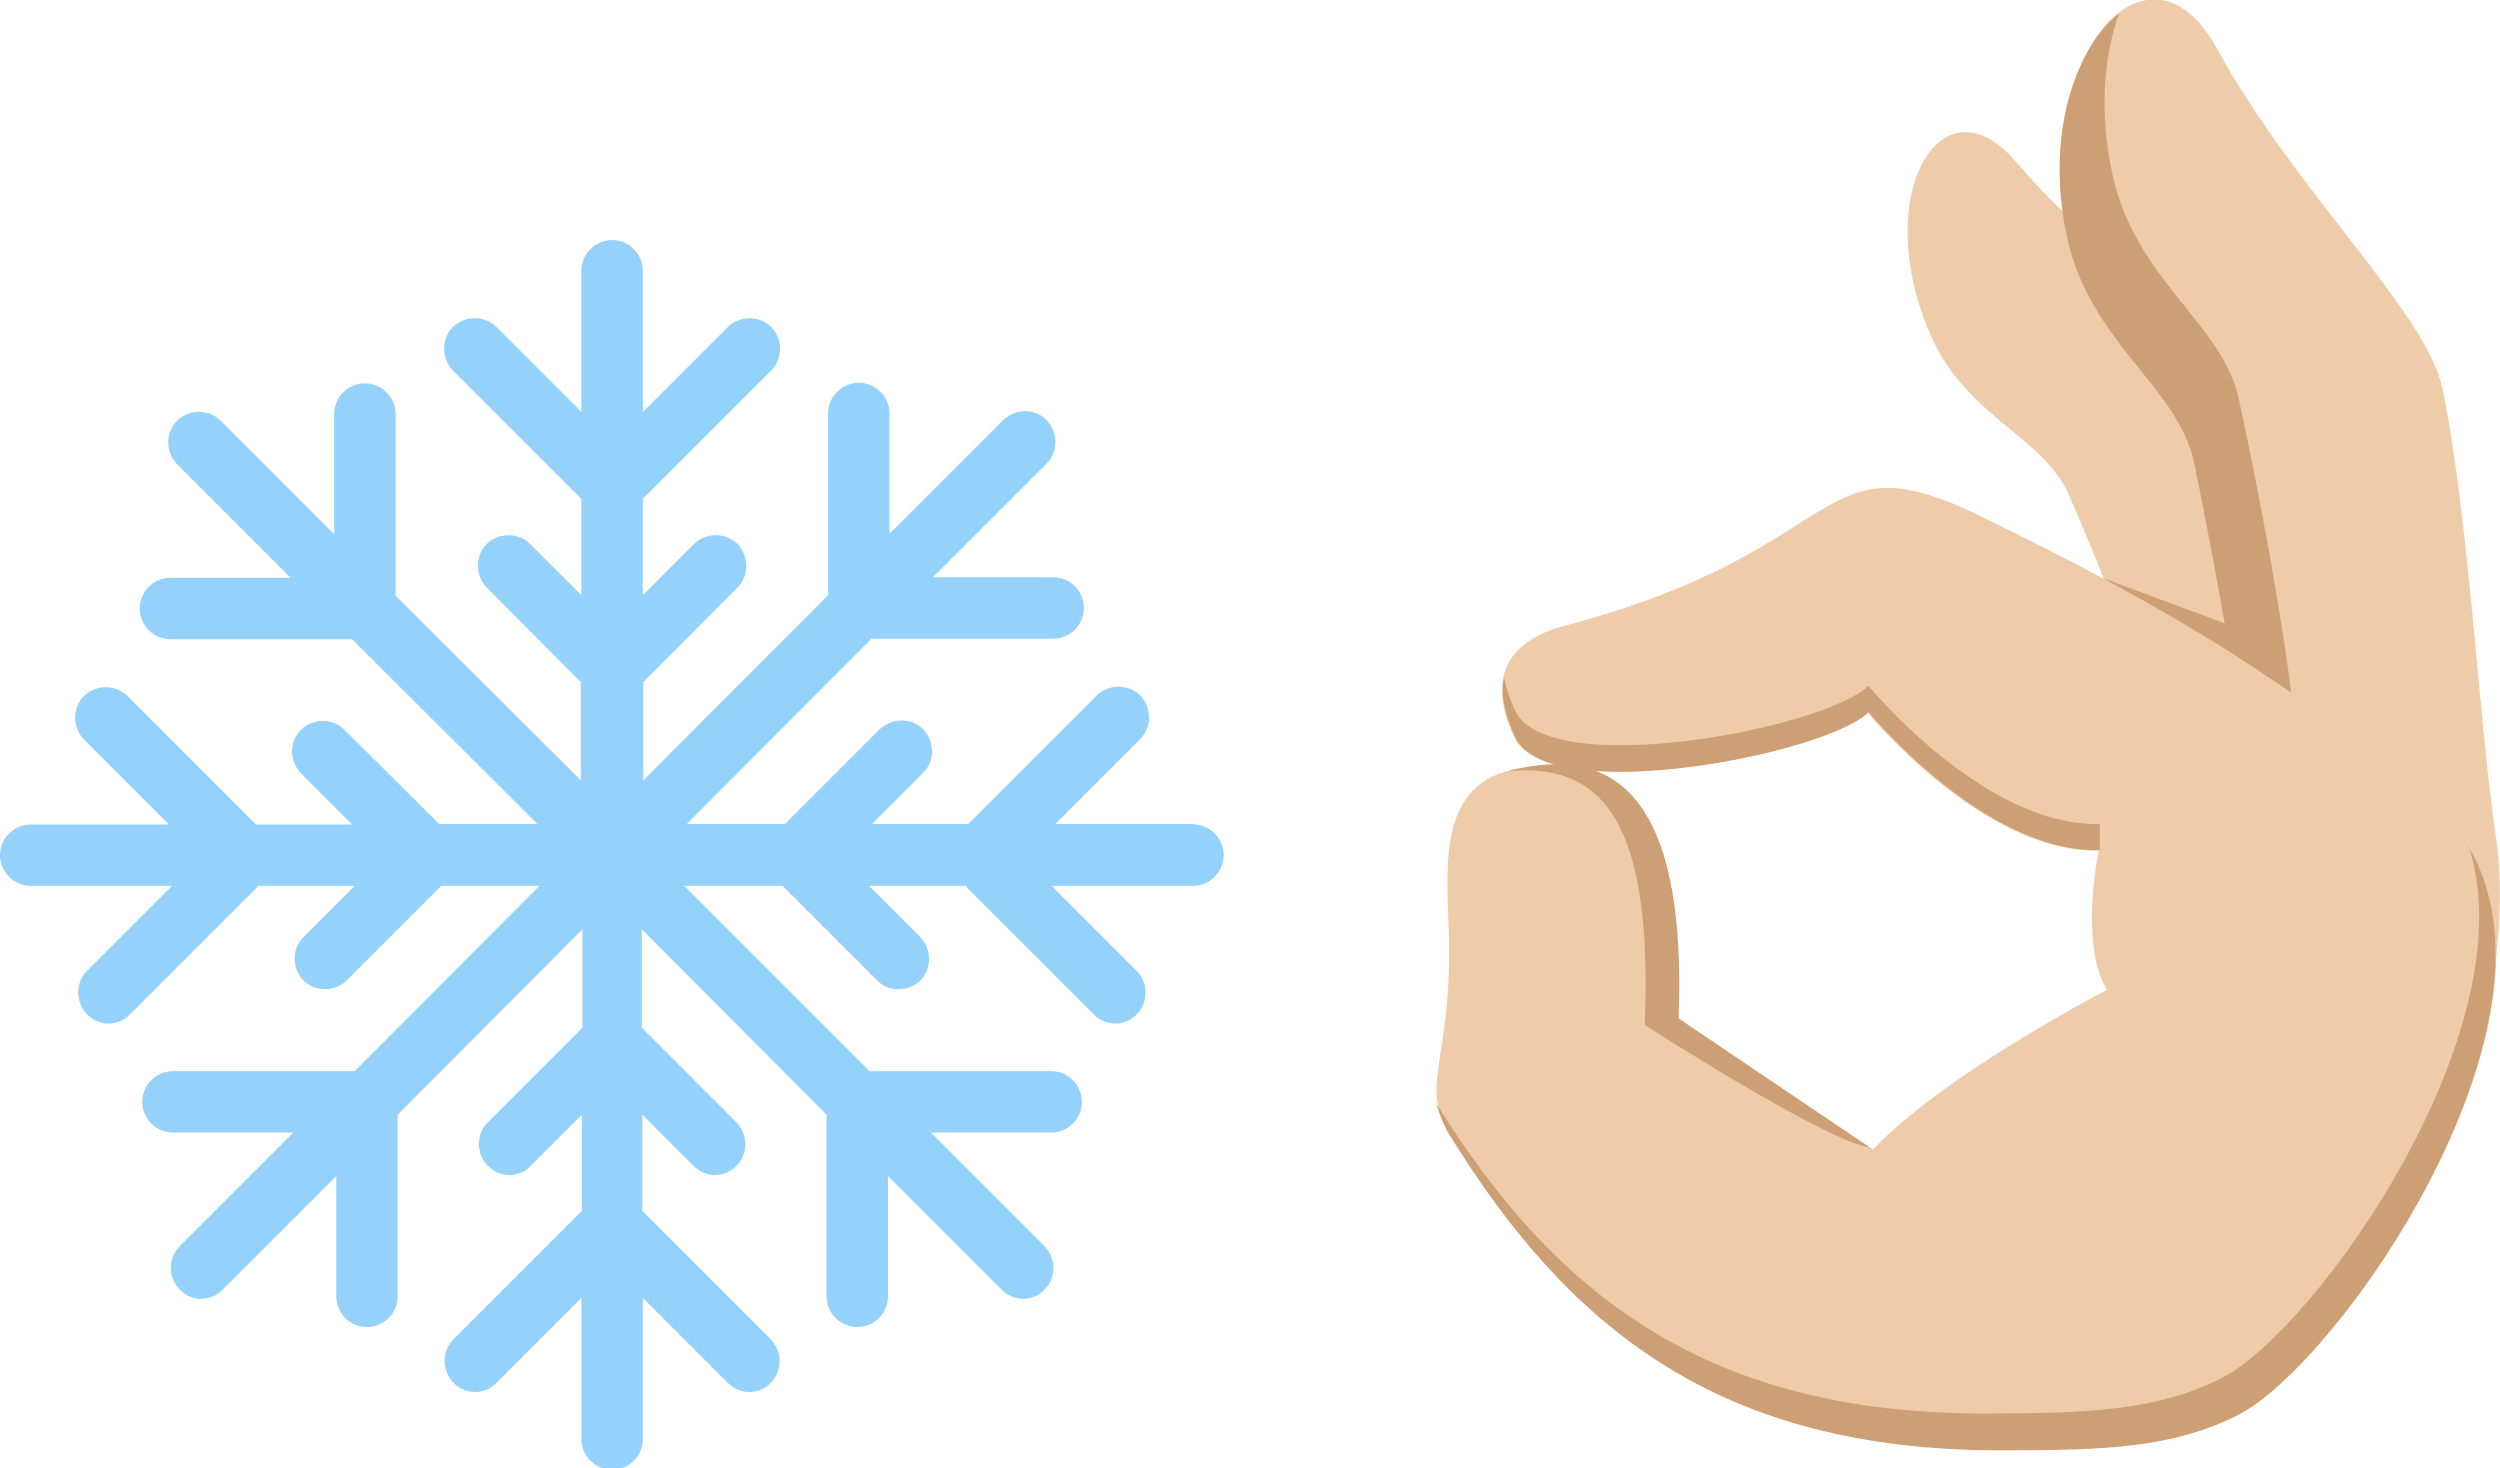 <?xml version="1.0" encoding="UTF-8"?><svg id="Content" xmlns="http://www.w3.org/2000/svg" viewBox="0 0 48.85 28.69"><defs><style>.cls-1{fill:#efcca9;}.cls-2{fill:#cd9f74;}.cls-3{fill:#95d2fb;}</style></defs><path class="cls-3" d="m23.38,16.1h-2.76l1.66-1.66c.23-.23.23-.61,0-.85-.23-.23-.61-.23-.85,0l-2.51,2.51h-1.88l1-1c.23-.23.23-.61,0-.85-.23-.23-.61-.23-.85,0l-1.85,1.85h-1.92l3.61-3.62h3.55c.33,0,.6-.27.6-.6s-.27-.6-.6-.6h-2.35l2.22-2.22c.23-.23.23-.61,0-.85s-.61-.23-.85,0l-2.22,2.22v-2.35c0-.33-.27-.6-.6-.6s-.6.27-.6.6v3.55l-3.61,3.62v-1.92l1.84-1.85c.23-.23.23-.61,0-.85-.23-.23-.61-.23-.85,0l-1,1v-1.88l2.51-2.51c.23-.23.23-.61,0-.85-.23-.23-.61-.23-.85,0l-1.66,1.66v-2.76c0-.33-.27-.6-.6-.6s-.6.27-.6.6v2.76l-1.66-1.66c-.23-.23-.61-.23-.85,0-.23.23-.23.61,0,.85l2.51,2.51v1.88l-1-1c-.23-.23-.61-.23-.85,0-.23.23-.23.61,0,.85l1.84,1.85v1.92l-3.62-3.61v-3.55c0-.33-.27-.6-.6-.6s-.6.27-.6.6v2.35l-2.22-2.22c-.23-.23-.61-.23-.85,0-.23.23-.23.61,0,.85l2.22,2.22h-2.35c-.33,0-.6.27-.6.6s.27.6.6.6h3.55l3.62,3.61h-1.92l-1.85-1.84c-.23-.23-.61-.23-.85,0-.23.23-.23.61,0,.85l1,1h-1.88l-2.51-2.51c-.23-.23-.61-.23-.85,0-.23.23-.23.61,0,.85l1.66,1.66H.6c-.33,0-.6.27-.6.6s.27.6.6.6h2.76l-1.66,1.66c-.23.23-.23.61,0,.85.12.12.27.18.42.18s.31-.06.42-.18l2.51-2.51h1.88l-1,1c-.23.23-.23.61,0,.85.12.12.27.17.42.17s.31-.06.42-.17l1.85-1.85h1.92l-3.61,3.62h-3.55c-.33,0-.6.27-.6.6s.27.6.6.6h2.35l-2.22,2.22c-.23.23-.23.61,0,.85.12.12.27.18.42.18s.31-.06.42-.18l2.22-2.22v2.35c0,.33.27.6.6.6s.6-.27.6-.6v-3.55l3.61-3.62v1.92l-1.85,1.85c-.23.23-.23.61,0,.85.12.12.27.18.42.18s.31-.06.42-.18l1-1v1.88l-2.51,2.51c-.23.23-.23.61,0,.85.12.12.27.18.42.18s.31-.06.42-.18l1.66-1.66v2.76c0,.33.27.6.6.6s.6-.27.6-.6v-2.76l1.66,1.66c.12.12.27.18.42.18s.31-.06.42-.18c.23-.23.23-.61,0-.85l-2.51-2.51v-1.88l1,1c.12.12.27.18.42.18s.31-.06.42-.18c.23-.23.23-.61,0-.85l-1.85-1.85v-1.92l3.61,3.62v3.55c0,.33.27.6.6.6s.6-.27.6-.6v-2.35l2.22,2.22c.12.12.27.18.42.18s.31-.06.42-.18c.23-.23.23-.61,0-.85l-2.22-2.22h2.35c.33,0,.6-.27.6-.6s-.27-.6-.6-.6h-3.55l-3.62-3.62h1.92l1.85,1.85c.12.12.27.17.42.17s.31-.06.42-.17c.23-.23.23-.61,0-.85l-1-1h1.88l2.51,2.51c.12.12.27.18.42.18s.31-.06.42-.18c.23-.23.23-.61,0-.85l-1.66-1.66h2.76c.33,0,.6-.27.6-.6s-.27-.6-.6-.6Z"/><path class="cls-1" d="m46.28,14.56l-3.11,2.21s-1.55-4.37-2.75-7.11c-.5-1.13-2-1.52-2.69-3.1-1.21-2.74.21-5.11,1.66-3.4,1.67,1.97,4.11,3.43,4.61,4.56.83,1.88,2.29,6.84,2.29,6.84Z"/><path class="cls-1" d="m48.77,16.35c.22,1.49.03,3.84-1.28,6.59,0,0-2.7-3.23-3.01-4.71,0,0-.77-5.63-1.54-9.22-.31-1.48-2.02-2.33-2.47-4.39-.78-3.59,1.53-6.09,2.85-3.67,1.52,2.78,4.08,5.14,4.4,6.62.52,2.46.72,6.59,1.05,8.78Z"/><path class="cls-2" d="m44.77,13.53s-.25-2.13-1.02-5.72c-.31-1.48-2.02-2.33-2.47-4.39-.27-1.24-.17-2.34.13-3.16-.81.62-1.47,2.32-1.02,4.37.44,2.06,2.16,2.92,2.48,4.4.32,1.54.6,3.15.6,3.15l-2.37-.88,3.67,2.23Z"/><path class="cls-1" d="m47.63,15.8c-3.14-2.85-6.62-4.58-8.88-5.69-3.35-1.65-2.47.62-8.19,2.12-.76.2-1.65.75-.97,2.18.66,1.38,6.06.33,6.9-.49,0,0,2.26,2.76,4.52,2.7,0,0-.39,1.83.16,2.72,0,0-3.2,1.66-4.57,3.12l-3.8-2.55c-.28-3.94-.99-5.1-2.93-4.92-1.81.17-1.6,1.87-1.56,3.26.07,2.51-.59,2.92.02,3.91,2.35,3.81,5.29,6.17,10.77,6.17,2.05,0,3.36-.05,4.62-.68,2.11-1.05,7.37-8.73,3.91-11.87Z"/><path class="cls-2" d="m48.24,16.54c1.17,3.6-3.02,9.49-4.85,10.4-1.26.62-2.56.68-4.62.68-5.42,0-8.38-2.32-10.7-6.05.06.21.13.4.25.6,2.35,3.81,5.29,6.17,10.77,6.17,2.05,0,3.36-.05,4.62-.68,1.96-.97,6.62-7.65,4.52-11.12Z"/><path class="cls-2" d="m32.14,20.03s3.53,2.27,4.39,2.39l-3.73-2.52c.15-3.97-1.01-5.24-2.93-4.92-.16.03-.3.06-.42.09,1.92-.19,2.84,1.07,2.69,4.94Z"/><path class="cls-2" d="m36.51,13.91s2.26,2.76,4.52,2.7v-.51c-2.26.06-4.52-2.7-4.52-2.7-.84.83-6.24,1.87-6.9.49-.12-.24-.18-.46-.22-.65-.06.3-.01.68.22,1.17.66,1.38,6.06.33,6.9-.49Z"/></svg>